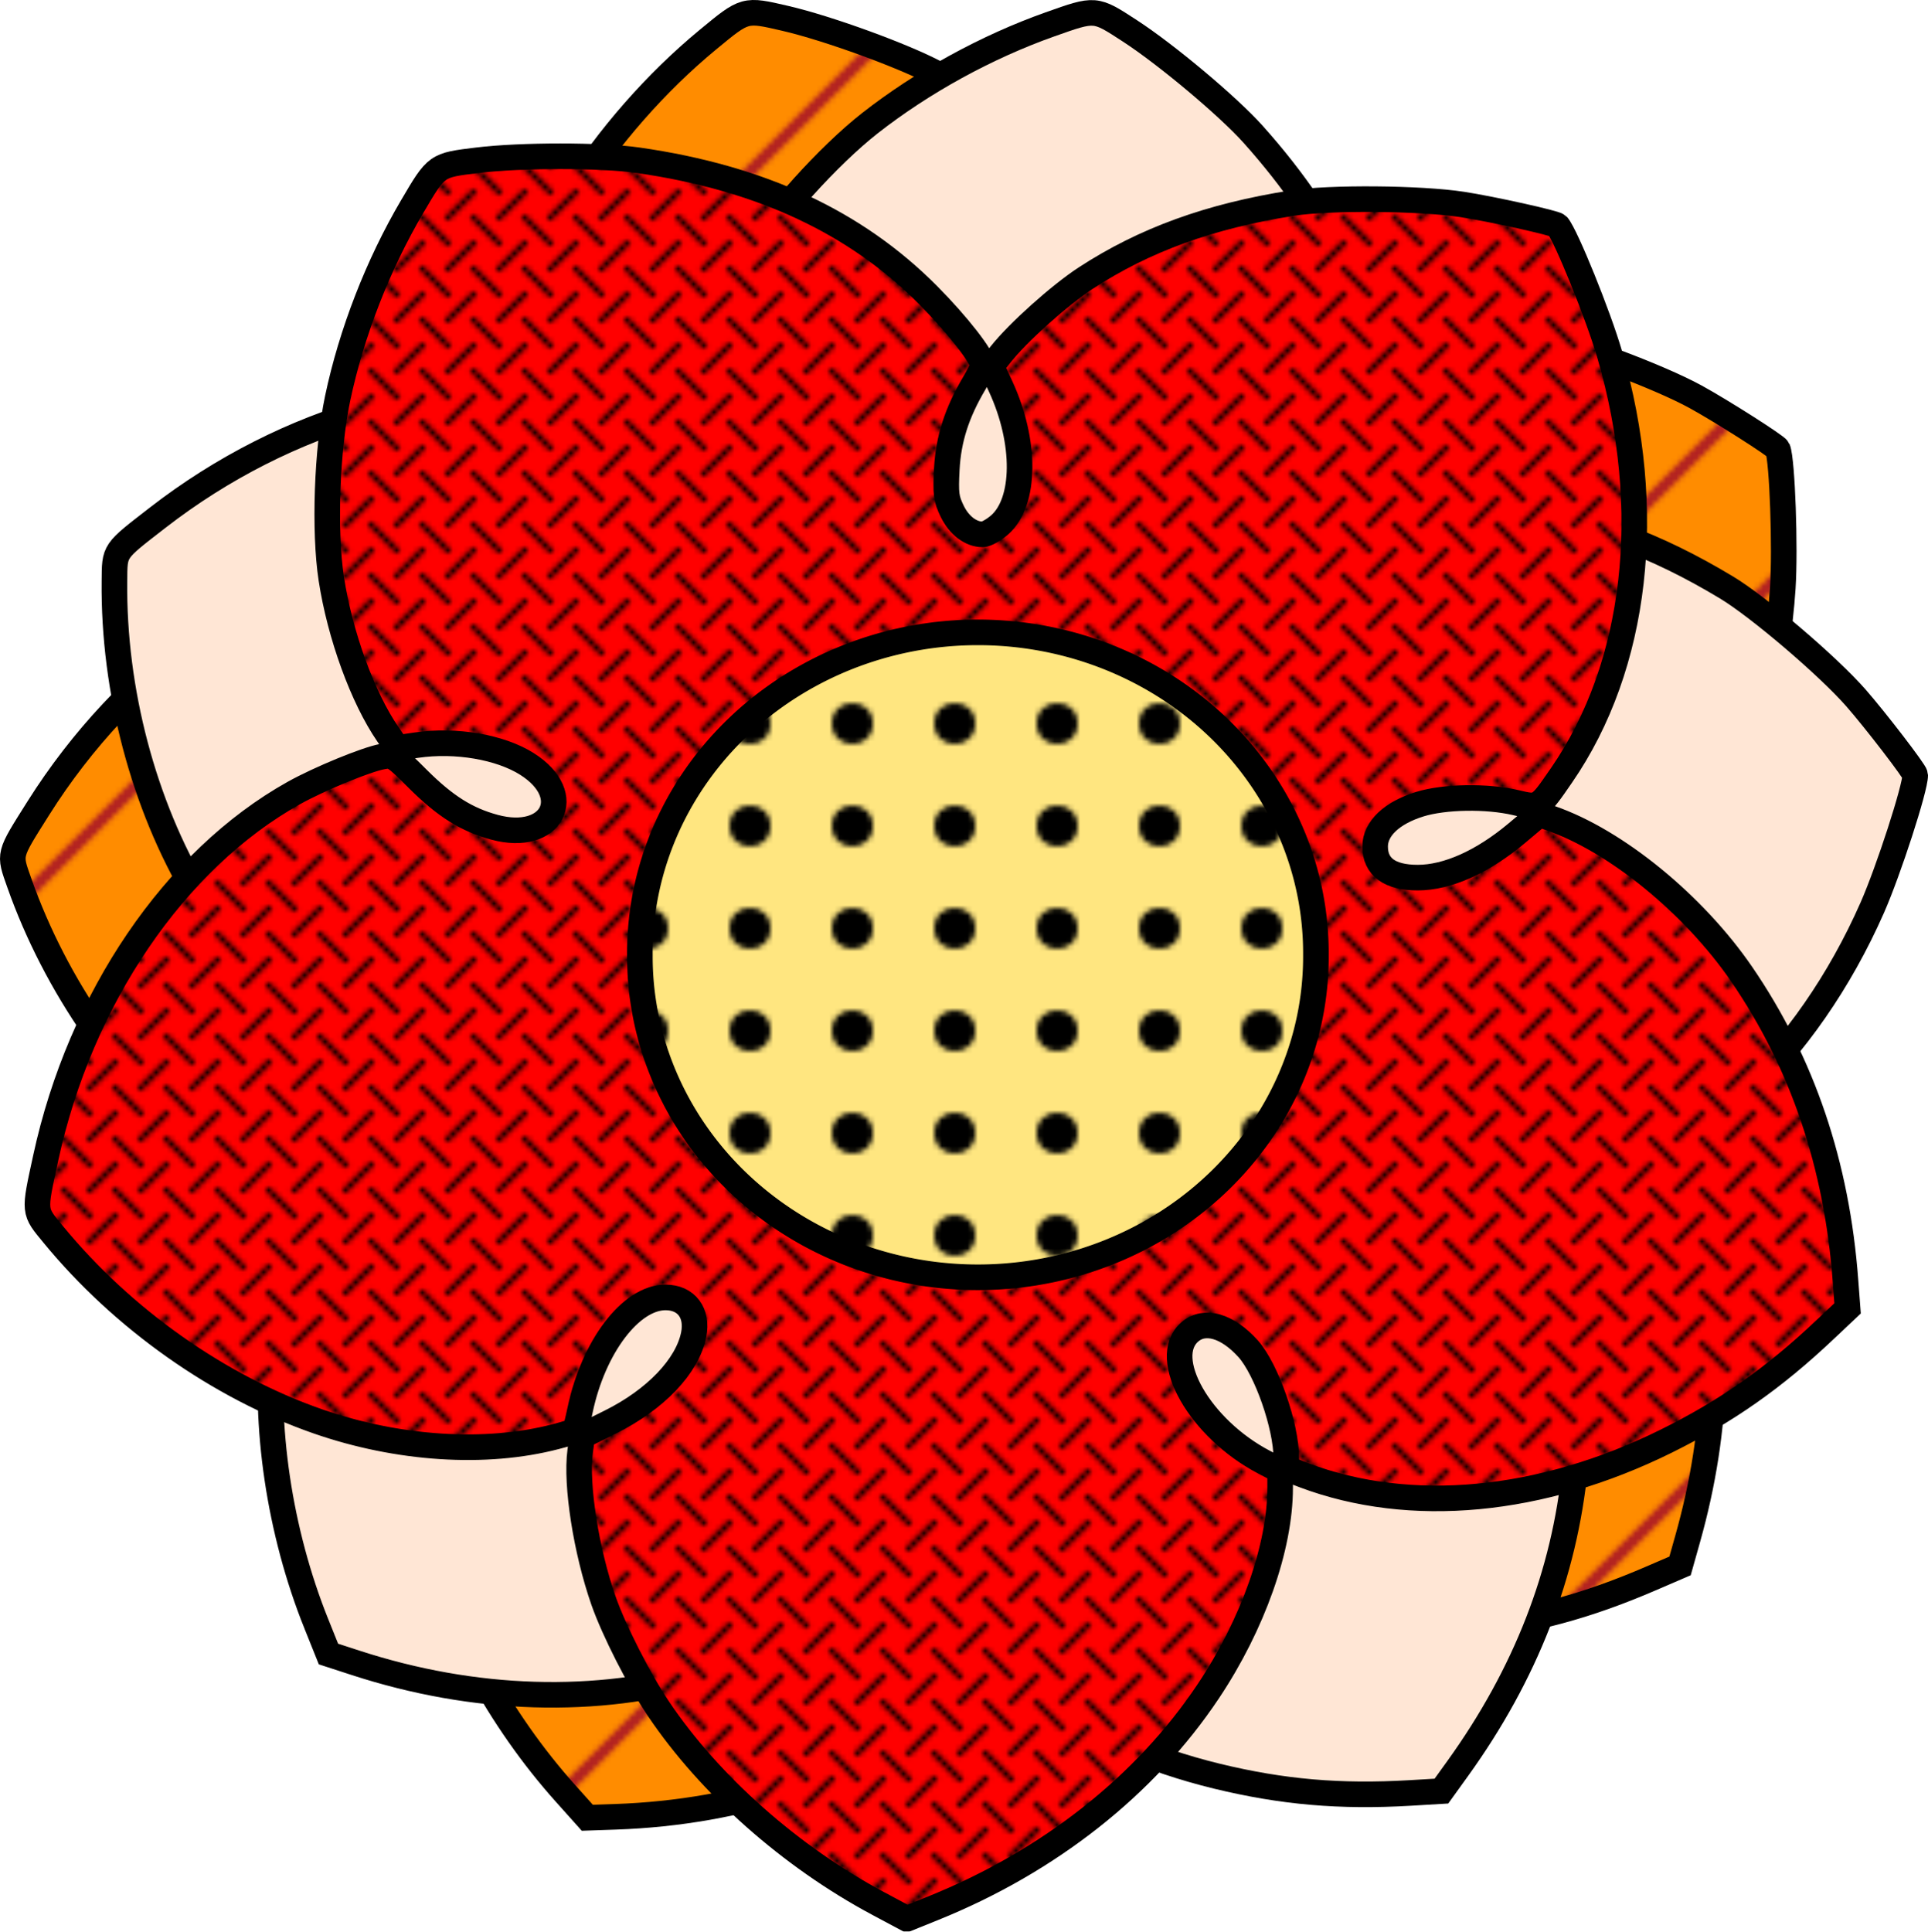 <?xml version="1.0"?>
<svg xmlns:rdf="http://www.w3.org/1999/02/22-rdf-syntax-ns#" xmlns="http://www.w3.org/2000/svg" xmlns:cc="http://creativecommons.org/ns#" xmlns:dc="http://purl.org/dc/elements/1.1/" xmlns:svg="http://www.w3.org/2000/svg" id="svg2" viewBox="0 0 376.66 377.34" version="1.0">


  <!-- PATTERNS -->
  <pattern id="cgjhd" patternUnits="userSpaceOnUse" width="40" height="40"><rect width="40" height="40" fill="firebrick"></rect><path d="M 0,40 l 40,-40 M -10,10 l 20,-20 M 30,50 l 20,-20" stroke-width="26" shape-rendering="auto" stroke="darkorange" stroke-linecap="square"></path></pattern>
  <pattern id="nmarr" patternUnits="userSpaceOnUse" width="20" height="20"><rect width="40" height="40" fill="#ffe680"></rect><circle cx="10" cy="10" r="4" fill="black" stroke="#343434" stroke-width="0"></circle></pattern>
  <pattern id="dyiyy" patternUnits="userSpaceOnUse" width="10" height="10"><rect width="40" height="40" fill="red"></rect><path d="M 2.5,2.5l5,5M7.5,2.5l5,-5 M2.5,7.5l-5,5M7.5,12.5l5,-5 M-2.5,2.5l5,-5" fill="red" stroke="black" stroke-width="1" stroke-linecap="square" shape-rendering="auto"></path></pattern>

  <!-- FILTERS -->
  <filter id="pictureFilter" >
    <feTurbulence type="fractalNoise" baseFrequency="0.015" numOctaves="2" result="turbulence_3" data-filterId="3"/>
    <feDisplacementMap xChannelSelector="R" yChannelSelector="G" in="SourceGraphic" in2="turbulence_3" scale="10"/>
    <feColorMatrix type="saturate" values="0.9" />
  </filter>

  <g filter="url(#pictureFilter)">
  <path id="path9808" stroke="#000" stroke-width="5" fill="url(#cgjhd)" d="m110.51 350.37c-12.933-14.41-22.984-32.94-27.325-50.38-1.624-6.52-2.963-17.47-2.883-23.57 0.136-10.3 2.657-23.15 5.678-28.94l1.408-2.7 6.094-0.68c9.788-1.1 17.888-5.11 21.138-10.46 2.26-3.72 1.16-7.34-2.67-8.74-6.37-2.31-16.544 4.25-23.199 14.96-1.131 1.83-2.196 3.38-2.366 3.46s-1.929-0.01-3.909-0.2c-14.072-1.33-29.776-8.22-42.635-18.7-15.835-12.91-29.002-31.87-36.066-51.93-2.04-5.8-2.176-5.26 3.705-14.6 17.009-26.99 43.607-46.16 69.985-50.42 5.604-0.91 15.476-1.31 18.661-0.77 2.041 0.35 2.253 0.62 4.974 6.45 3.21 6.85 6.23 10.75 10.86 14.01 9.55 6.72 17.21-0.34 10.22-9.42-3.79-4.92-11.43-9.28-19.03-10.86l-3.734-0.77-0.805-3.11c-2.178-8.404-2.179-21.418-0.002-32.344 1.841-9.245 7.831-24.056 13.241-32.74 6.89-11.059 16.32-21.809 26.46-30.175 7.31-6.033 7.16-5.991 15.09-4.156 8.3 1.921 23.08 7.303 29.51 10.741 21.29 11.395 35.74 25.816 44.19 44.088 3.42 7.398 5.93 15.126 5.38 16.613-0.11 0.321-1.37 1.541-2.79 2.712-5.19 4.268-8.45 8.489-10.75 13.884-1.89 4.437-2.11 5.427-1.84 8.108 0.32 3.069 1.88 5.499 4.05 6.289 0.62 0.23 2.31-0.05 3.75-0.61 6.34-2.47 10.43-13.413 9.45-25.292l-0.36-4.4 2.49-1.536c4.66-2.868 14.79-6.938 20.71-8.313 13.37-3.111 26.93-3.101 42.96 0.033 7.17 1.403 23.85 7.629 31.13 11.622 5.07 2.784 15.82 9.629 16.04 10.216 0.88 2.347 1.48 19.3 0.97 27.15-2.09 31.57-15.77 58.97-36.97 74.05-6.38 4.53-6.3 4.52-10.22 1.95-4.82-3.17-12.66-5.88-17.71-6.13-5.72-0.28-9.85 1.5-11.04 4.78-1.37 3.76 0.6 6.68 5.74 8.56 5.45 1.98 12.95 1.44 21.09-1.51l5.47-1.99 1.86 1.5c10.44 8.49 20.5 25.41 24.6 41.39 5.22 20.33 4.75 41.33-1.42 63.19l-1.47 5.22-5.57 2.4c-12.68 5.48-23.56 8.41-36.63 9.85-27.08 3-51.88-3.47-68.76-17.95-2.66-2.29-2.76-2.49-2.08-4.35 2.14-5.87 2.29-17.63 0.3-22.59-2.26-5.63-6.01-8.37-9.58-7-7.29 2.8-4.62 18.43 4.91 28.87l2.4 2.62-1.15 3.16c-3.96 10.9-14.13 23.26-26.77 32.54-17.88 13.12-40.6 20.62-65.02 21.46l-5.53 0.19-4.23-4.73z"/>
  <path id="path9810" stroke="#000" stroke-width="5" fill="#ffe6d5" d="m61.806 317.22c-7.22-17.96-10.325-38.82-8.441-56.68 0.705-6.69 3.191-17.44 5.354-23.14 3.651-9.64 10.415-20.85 15.234-25.26l2.245-2.05 5.96 1.44c9.575 2.32 18.552 1.32 23.442-2.59 3.4-2.73 3.6-6.51 0.48-9.13-5.2-4.35-17.001-1.67-26.919 6.12-1.687 1.33-3.22 2.43-3.406 2.44-0.187 0.02-1.809-0.66-3.606-1.52-12.769-6.06-25.169-17.9-33.666-32.15-10.465-17.55-16.353-39.87-16.129-61.14 0.065-6.15-0.246-5.69 8.472-12.45 25.217-19.547 56.765-28.458 83.014-23.444 5.57 1.066 14.99 4.06 17.79 5.659 1.8 1.026 1.91 1.356 2.48 7.764 0.67 7.538 2.17 12.231 5.41 16.881 6.67 9.58 16.29 5.56 12.82-5.36-1.88-5.918-7.56-12.624-14.16-16.709l-3.25-2.008 0.31-3.193c0.82-8.644 5.27-20.873 11.06-30.396 4.89-8.057 15.59-19.926 23.64-26.235 10.26-8.036 22.79-14.914 35.18-19.307 8.94-3.168 8.78-3.18 15.6 1.256 7.15 4.644 19.2 14.758 24.06 20.185 16.1 17.989 24.76 36.484 26.45 56.544 0.68 8.122 0.39 16.24-0.63 17.453-0.22 0.26-1.82 0.98-3.55 1.59-6.33 2.24-10.85 5.09-14.85 9.37-3.29 3.53-3.84 4.38-4.5 6.99-0.76 3-0.12 5.81 1.65 7.3 0.51 0.42 2.19 0.74 3.73 0.71 6.8-0.15 14.39-9.04 17.53-20.54l1.17-4.26 2.87-0.59c5.36-1.1 16.27-1.457 22.3-0.73 13.63 1.65 26.37 6.3 40.36 14.73 6.26 3.77 19.8 15.32 25.27 21.56 3.82 4.36 11.58 14.46 11.58 15.09 0.03 2.51-5.2 18.64-8.37 25.85-12.76 28.95-34.98 50.01-60.07 56.93-7.54 2.08-7.46 2.1-10.27-1.66-3.44-4.62-9.89-9.85-14.54-11.81-5.28-2.23-9.77-1.96-12.01 0.71-2.57 3.06-1.73 6.49 2.47 10.01 4.44 3.72 11.67 5.78 20.33 5.79h5.82l1.23 2.05c6.91 11.55 10.58 30.89 8.97 47.3-2.06 20.9-9.68 40.47-22.95 58.9l-3.17 4.4-6.06 0.36c-13.78 0.81-25.01-0.17-37.78-3.27-26.48-6.45-47.57-21.01-58.47-40.4-1.72-3.05-1.75-3.28-0.47-4.79 4.01-4.79 8.18-15.78 8.01-21.13-0.2-6.06-2.79-9.92-6.62-9.85-7.8 0.13-10.64 15.74-5.25 28.81l1.35 3.28-2.16 2.58c-7.45 8.89-21.22 17.02-36.28 21.41-21.29 6.22-45.208 5.5-68.435-2.07l-5.265-1.71-2.364-5.89z"/>
  <path id="path9806" stroke="#000" stroke-width="5" fill="url(#dyiyy)" d="m171.57 371.85c-17.07-9.12-32.86-23.1-42.9-38-3.76-5.57-8.76-15.41-10.77-21.17-3.4-9.72-5.42-22.66-4.56-29.13l0.4-3.02 5.49-2.73c8.82-4.38 15.06-10.91 16.29-17.05 0.85-4.27-1.43-7.3-5.5-7.3-6.78 0-14.1 9.65-16.69 21.99-0.44 2.1-0.9 3.93-1.04 4.06-0.13 0.13-1.81 0.65-3.74 1.15-13.675 3.57-30.788 2.46-46.458-2.99-19.296-6.72-38.153-20.03-51.653-36.47-3.899-4.75-3.844-4.2-1.51-14.98 6.751-31.18 25.191-58.29 48.519-71.32 4.956-2.76 14.094-6.52 17.272-7.1 2.037-0.37 2.33-0.19 6.885 4.36 5.358 5.34 9.525 7.97 14.991 9.45 11.274 3.05 16.054-6.21 6.374-12.35-5.238-3.32-13.903-4.81-21.584-3.69l-3.777 0.55-1.818-2.65c-4.922-7.15-9.374-19.38-11.065-30.39-1.431-9.32-0.867-25.286 1.247-35.296 2.693-12.749 7.873-26.074 14.541-37.404 4.809-8.17 4.682-8.08 12.76-9.067 8.456-1.034 24.186-1.033 31.396 0.001 23.91 3.427 42.42 12.034 56.61 26.315 5.75 5.782 10.74 12.187 10.74 13.769 0 0.342-0.76 1.919-1.7 3.506-3.41 5.782-5.03 10.866-5.35 16.721-0.25 4.815-0.13 5.822 1.05 8.247 1.34 2.778 3.64 4.528 5.95 4.528 0.66 0 2.16-0.84 3.32-1.85 5.11-4.492 5.21-16.177 0.22-27.006l-1.84-4.01 1.82-2.296c3.39-4.289 11.53-11.579 16.61-14.894 11.5-7.496 24.25-12.126 40.39-14.663 7.22-1.136 25.02-0.989 33.22 0.275 5.72 0.881 18.16 3.637 18.57 4.113 1.63 1.904 8 17.626 10.19 25.182 8.84 30.378 5.36 60.799-9.41 82.219-4.44 6.45-4.37 6.41-8.94 5.33-5.61-1.32-13.9-1.19-18.73 0.3-5.47 1.69-8.74 4.78-8.74 8.27 0 4 2.85 6.08 8.32 6.08 5.8 0 12.66-3.07 19.3-8.63l4.46-3.75 2.26 0.79c12.72 4.4 27.96 16.86 37.28 30.47 11.85 17.32 18.59 37.21 20.27 59.86l0.41 5.41-4.42 4.17c-10.03 9.48-19.26 15.95-31.04 21.78-24.43 12.08-49.94 14.48-70.76 6.64-3.28-1.23-3.44-1.39-3.44-3.37 0-6.24-3.88-17.34-7.45-21.33-4.04-4.51-8.51-5.8-11.4-3.29-5.88 5.11 1.97 18.89 14.5 25.44l3.15 1.64v3.37c0 11.59-5.32 26.68-14.03 39.73-12.31 18.44-31.1 33.26-53.76 42.4l-5.13 2.07-5.6-2.99z"/>
  <path id="path9812" d="m460.56 275.17a66.036 62.649 0 1 1 -132.07 0 66.036 62.649 0 1 1 132.07 0z" transform="translate(-203.48 -88.646)" stroke="#000" stroke-width="5" fill="url(#nmarr)"/>
  </g>

</svg>
